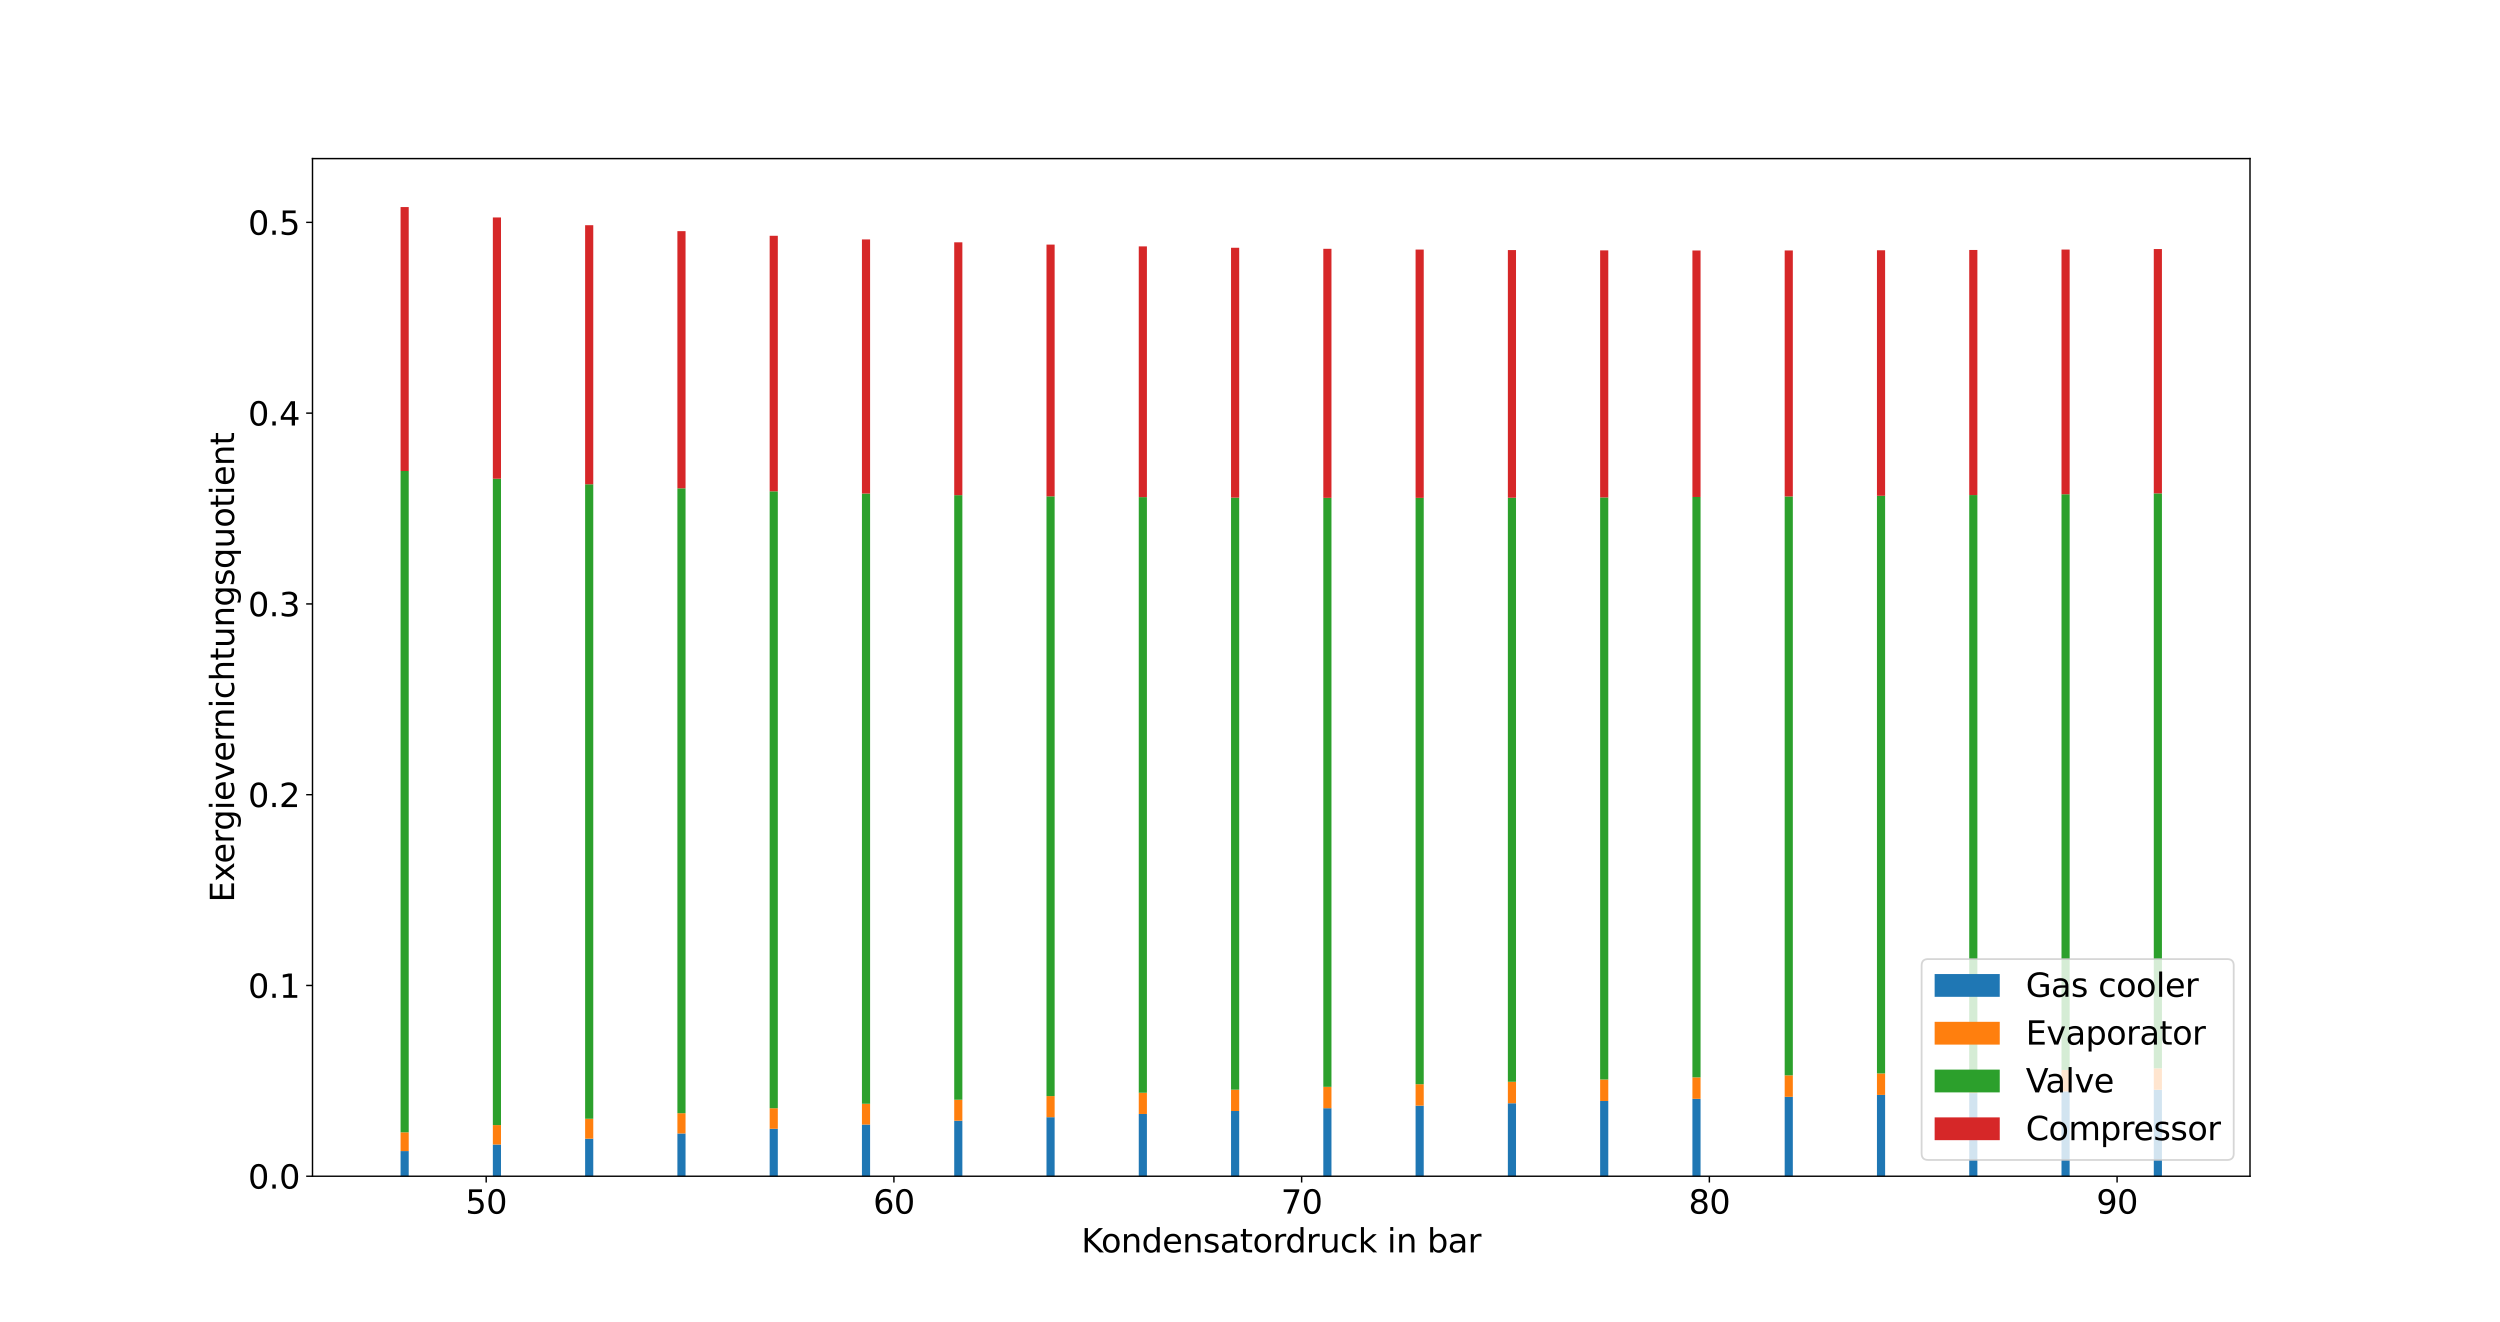 <?xml version="1.0" encoding="utf-8" standalone="no"?>
<!DOCTYPE svg PUBLIC "-//W3C//DTD SVG 1.1//EN"
  "http://www.w3.org/Graphics/SVG/1.1/DTD/svg11.dtd">
<svg xmlns:xlink="http://www.w3.org/1999/xlink" width="1382.4pt" height="730.8pt" viewBox="0 0 1382.4 730.8" xmlns="http://www.w3.org/2000/svg" version="1.1">
 <defs>
  <style type="text/css">*{stroke-linejoin: round; stroke-linecap: butt}</style>
 </defs>
 <g id="figure_1">
  <g id="patch_1">
   <path d="M 0 730.8 
L 1382.4 730.8 
L 1382.4 0 
L 0 0 
z
" style="fill: #ffffff"/>
  </g>
  <g id="axes_1">
   <g id="patch_2">
    <path d="M 172.8 650.412 
L 1244.16 650.412 
L 1244.16 87.696 
L 172.8 87.696 
z
" style="fill: #ffffff"/>
   </g>
   <g id="patch_3">
    <path d="M 221.498 650.412 
L 226.007 650.412 
L 226.007 636.504 
L 221.498 636.504 
z
" clip-path="url(#p49739e1637)" style="fill: #1f77b4"/>
   </g>
   <g id="patch_4">
    <path d="M 272.522 650.412 
L 277.031 650.412 
L 277.031 632.872 
L 272.522 632.872 
z
" clip-path="url(#p49739e1637)" style="fill: #1f77b4"/>
   </g>
   <g id="patch_5">
    <path d="M 323.546 650.412 
L 328.055 650.412 
L 328.055 629.646 
L 323.546 629.646 
z
" clip-path="url(#p49739e1637)" style="fill: #1f77b4"/>
   </g>
   <g id="patch_6">
    <path d="M 374.57 650.412 
L 379.079 650.412 
L 379.079 626.765 
L 374.57 626.765 
z
" clip-path="url(#p49739e1637)" style="fill: #1f77b4"/>
   </g>
   <g id="patch_7">
    <path d="M 425.594 650.412 
L 430.103 650.412 
L 430.103 624.178 
L 425.594 624.178 
z
" clip-path="url(#p49739e1637)" style="fill: #1f77b4"/>
   </g>
   <g id="patch_8">
    <path d="M 476.618 650.412 
L 481.127 650.412 
L 481.127 621.84 
L 476.618 621.84 
z
" clip-path="url(#p49739e1637)" style="fill: #1f77b4"/>
   </g>
   <g id="patch_9">
    <path d="M 527.642 650.412 
L 532.151 650.412 
L 532.151 619.715 
L 527.642 619.715 
z
" clip-path="url(#p49739e1637)" style="fill: #1f77b4"/>
   </g>
   <g id="patch_10">
    <path d="M 578.666 650.412 
L 583.175 650.412 
L 583.175 617.773 
L 578.666 617.773 
z
" clip-path="url(#p49739e1637)" style="fill: #1f77b4"/>
   </g>
   <g id="patch_11">
    <path d="M 629.69 650.412 
L 634.199 650.412 
L 634.199 615.987 
L 629.69 615.987 
z
" clip-path="url(#p49739e1637)" style="fill: #1f77b4"/>
   </g>
   <g id="patch_12">
    <path d="M 680.713 650.412 
L 685.223 650.412 
L 685.223 614.338 
L 680.713 614.338 
z
" clip-path="url(#p49739e1637)" style="fill: #1f77b4"/>
   </g>
   <g id="patch_13">
    <path d="M 731.737 650.412 
L 736.247 650.412 
L 736.247 612.808 
L 731.737 612.808 
z
" clip-path="url(#p49739e1637)" style="fill: #1f77b4"/>
   </g>
   <g id="patch_14">
    <path d="M 782.761 650.412 
L 787.27 650.412 
L 787.27 611.382 
L 782.761 611.382 
z
" clip-path="url(#p49739e1637)" style="fill: #1f77b4"/>
   </g>
   <g id="patch_15">
    <path d="M 833.785 650.412 
L 838.294 650.412 
L 838.294 610.048 
L 833.785 610.048 
z
" clip-path="url(#p49739e1637)" style="fill: #1f77b4"/>
   </g>
   <g id="patch_16">
    <path d="M 884.809 650.412 
L 889.318 650.412 
L 889.318 608.795 
L 884.809 608.795 
z
" clip-path="url(#p49739e1637)" style="fill: #1f77b4"/>
   </g>
   <g id="patch_17">
    <path d="M 935.833 650.412 
L 940.342 650.412 
L 940.342 607.615 
L 935.833 607.615 
z
" clip-path="url(#p49739e1637)" style="fill: #1f77b4"/>
   </g>
   <g id="patch_18">
    <path d="M 986.857 650.412 
L 991.366 650.412 
L 991.366 606.501 
L 986.857 606.501 
z
" clip-path="url(#p49739e1637)" style="fill: #1f77b4"/>
   </g>
   <g id="patch_19">
    <path d="M 1037.881 650.412 
L 1042.39 650.412 
L 1042.39 605.446 
L 1037.881 605.446 
z
" clip-path="url(#p49739e1637)" style="fill: #1f77b4"/>
   </g>
   <g id="patch_20">
    <path d="M 1088.905 650.412 
L 1093.414 650.412 
L 1093.414 604.444 
L 1088.905 604.444 
z
" clip-path="url(#p49739e1637)" style="fill: #1f77b4"/>
   </g>
   <g id="patch_21">
    <path d="M 1139.929 650.412 
L 1144.438 650.412 
L 1144.438 603.49 
L 1139.929 603.49 
z
" clip-path="url(#p49739e1637)" style="fill: #1f77b4"/>
   </g>
   <g id="patch_22">
    <path d="M 1190.953 650.412 
L 1195.462 650.412 
L 1195.462 602.581 
L 1190.953 602.581 
z
" clip-path="url(#p49739e1637)" style="fill: #1f77b4"/>
   </g>
   <g id="patch_23">
    <path d="M 221.498 636.504 
L 226.007 636.504 
L 226.007 626.117 
L 221.498 626.117 
z
" clip-path="url(#p49739e1637)" style="fill: #ff7f0e"/>
   </g>
   <g id="patch_24">
    <path d="M 272.522 632.872 
L 277.031 632.872 
L 277.031 622.126 
L 272.522 622.126 
z
" clip-path="url(#p49739e1637)" style="fill: #ff7f0e"/>
   </g>
   <g id="patch_25">
    <path d="M 323.546 629.646 
L 328.055 629.646 
L 328.055 618.632 
L 323.546 618.632 
z
" clip-path="url(#p49739e1637)" style="fill: #ff7f0e"/>
   </g>
   <g id="patch_26">
    <path d="M 374.57 626.765 
L 379.079 626.765 
L 379.079 615.546 
L 374.57 615.546 
z
" clip-path="url(#p49739e1637)" style="fill: #ff7f0e"/>
   </g>
   <g id="patch_27">
    <path d="M 425.594 624.178 
L 430.103 624.178 
L 430.103 612.798 
L 425.594 612.798 
z
" clip-path="url(#p49739e1637)" style="fill: #ff7f0e"/>
   </g>
   <g id="patch_28">
    <path d="M 476.618 621.84 
L 481.127 621.84 
L 481.127 610.334 
L 476.618 610.334 
z
" clip-path="url(#p49739e1637)" style="fill: #ff7f0e"/>
   </g>
   <g id="patch_29">
    <path d="M 527.642 619.715 
L 532.151 619.715 
L 532.151 608.109 
L 527.642 608.109 
z
" clip-path="url(#p49739e1637)" style="fill: #ff7f0e"/>
   </g>
   <g id="patch_30">
    <path d="M 578.666 617.773 
L 583.175 617.773 
L 583.175 606.088 
L 578.666 606.088 
z
" clip-path="url(#p49739e1637)" style="fill: #ff7f0e"/>
   </g>
   <g id="patch_31">
    <path d="M 629.69 615.987 
L 634.199 615.987 
L 634.199 604.241 
L 629.69 604.241 
z
" clip-path="url(#p49739e1637)" style="fill: #ff7f0e"/>
   </g>
   <g id="patch_32">
    <path d="M 680.713 614.338 
L 685.223 614.338 
L 685.223 602.544 
L 680.713 602.544 
z
" clip-path="url(#p49739e1637)" style="fill: #ff7f0e"/>
   </g>
   <g id="patch_33">
    <path d="M 731.737 612.808 
L 736.247 612.808 
L 736.247 600.977 
L 731.737 600.977 
z
" clip-path="url(#p49739e1637)" style="fill: #ff7f0e"/>
   </g>
   <g id="patch_34">
    <path d="M 782.761 611.382 
L 787.27 611.382 
L 787.27 599.525 
L 782.761 599.525 
z
" clip-path="url(#p49739e1637)" style="fill: #ff7f0e"/>
   </g>
   <g id="patch_35">
    <path d="M 833.785 610.048 
L 838.294 610.048 
L 838.294 598.173 
L 833.785 598.173 
z
" clip-path="url(#p49739e1637)" style="fill: #ff7f0e"/>
   </g>
   <g id="patch_36">
    <path d="M 884.809 608.795 
L 889.318 608.795 
L 889.318 596.91 
L 884.809 596.91 
z
" clip-path="url(#p49739e1637)" style="fill: #ff7f0e"/>
   </g>
   <g id="patch_37">
    <path d="M 935.833 607.615 
L 940.342 607.615 
L 940.342 595.727 
L 935.833 595.727 
z
" clip-path="url(#p49739e1637)" style="fill: #ff7f0e"/>
   </g>
   <g id="patch_38">
    <path d="M 986.857 606.501 
L 991.366 606.501 
L 991.366 594.614 
L 986.857 594.614 
z
" clip-path="url(#p49739e1637)" style="fill: #ff7f0e"/>
   </g>
   <g id="patch_39">
    <path d="M 1037.881 605.446 
L 1042.39 605.446 
L 1042.39 593.565 
L 1037.881 593.565 
z
" clip-path="url(#p49739e1637)" style="fill: #ff7f0e"/>
   </g>
   <g id="patch_40">
    <path d="M 1088.905 604.444 
L 1093.414 604.444 
L 1093.414 592.573 
L 1088.905 592.573 
z
" clip-path="url(#p49739e1637)" style="fill: #ff7f0e"/>
   </g>
   <g id="patch_41">
    <path d="M 1139.929 603.49 
L 1144.438 603.49 
L 1144.438 591.633 
L 1139.929 591.633 
z
" clip-path="url(#p49739e1637)" style="fill: #ff7f0e"/>
   </g>
   <g id="patch_42">
    <path d="M 1190.953 602.581 
L 1195.462 602.581 
L 1195.462 590.742 
L 1190.953 590.742 
z
" clip-path="url(#p49739e1637)" style="fill: #ff7f0e"/>
   </g>
   <g id="patch_43">
    <path d="M 221.498 626.117 
L 226.007 626.117 
L 226.007 260.437 
L 221.498 260.437 
z
" clip-path="url(#p49739e1637)" style="fill: #2ca02c"/>
   </g>
   <g id="patch_44">
    <path d="M 272.522 622.126 
L 277.031 622.126 
L 277.031 264.721 
L 272.522 264.721 
z
" clip-path="url(#p49739e1637)" style="fill: #2ca02c"/>
   </g>
   <g id="patch_45">
    <path d="M 323.546 618.632 
L 328.055 618.632 
L 328.055 267.78 
L 323.546 267.78 
z
" clip-path="url(#p49739e1637)" style="fill: #2ca02c"/>
   </g>
   <g id="patch_46">
    <path d="M 374.57 615.546 
L 379.079 615.546 
L 379.079 270.018 
L 374.57 270.018 
z
" clip-path="url(#p49739e1637)" style="fill: #2ca02c"/>
   </g>
   <g id="patch_47">
    <path d="M 425.594 612.798 
L 430.103 612.798 
L 430.103 271.676 
L 425.594 271.676 
z
" clip-path="url(#p49739e1637)" style="fill: #2ca02c"/>
   </g>
   <g id="patch_48">
    <path d="M 476.618 610.334 
L 481.127 610.334 
L 481.127 272.905 
L 476.618 272.905 
z
" clip-path="url(#p49739e1637)" style="fill: #2ca02c"/>
   </g>
   <g id="patch_49">
    <path d="M 527.642 608.109 
L 532.151 608.109 
L 532.151 273.807 
L 527.642 273.807 
z
" clip-path="url(#p49739e1637)" style="fill: #2ca02c"/>
   </g>
   <g id="patch_50">
    <path d="M 578.666 606.088 
L 583.175 606.088 
L 583.175 274.452 
L 578.666 274.452 
z
" clip-path="url(#p49739e1637)" style="fill: #2ca02c"/>
   </g>
   <g id="patch_51">
    <path d="M 629.69 604.241 
L 634.199 604.241 
L 634.199 274.891 
L 629.69 274.891 
z
" clip-path="url(#p49739e1637)" style="fill: #2ca02c"/>
   </g>
   <g id="patch_52">
    <path d="M 680.713 602.544 
L 685.223 602.544 
L 685.223 275.162 
L 680.713 275.162 
z
" clip-path="url(#p49739e1637)" style="fill: #2ca02c"/>
   </g>
   <g id="patch_53">
    <path d="M 731.737 600.977 
L 736.247 600.977 
L 736.247 275.294 
L 731.737 275.294 
z
" clip-path="url(#p49739e1637)" style="fill: #2ca02c"/>
   </g>
   <g id="patch_54">
    <path d="M 782.761 599.525 
L 787.27 599.525 
L 787.27 275.309 
L 782.761 275.309 
z
" clip-path="url(#p49739e1637)" style="fill: #2ca02c"/>
   </g>
   <g id="patch_55">
    <path d="M 833.785 598.173 
L 838.294 598.173 
L 838.294 275.226 
L 833.785 275.226 
z
" clip-path="url(#p49739e1637)" style="fill: #2ca02c"/>
   </g>
   <g id="patch_56">
    <path d="M 884.809 596.91 
L 889.318 596.91 
L 889.318 275.058 
L 884.809 275.058 
z
" clip-path="url(#p49739e1637)" style="fill: #2ca02c"/>
   </g>
   <g id="patch_57">
    <path d="M 935.833 595.727 
L 940.342 595.727 
L 940.342 274.817 
L 935.833 274.817 
z
" clip-path="url(#p49739e1637)" style="fill: #2ca02c"/>
   </g>
   <g id="patch_58">
    <path d="M 986.857 594.614 
L 991.366 594.614 
L 991.366 274.513 
L 986.857 274.513 
z
" clip-path="url(#p49739e1637)" style="fill: #2ca02c"/>
   </g>
   <g id="patch_59">
    <path d="M 1037.881 593.565 
L 1042.39 593.565 
L 1042.39 274.154 
L 1037.881 274.154 
z
" clip-path="url(#p49739e1637)" style="fill: #2ca02c"/>
   </g>
   <g id="patch_60">
    <path d="M 1088.905 592.573 
L 1093.414 592.573 
L 1093.414 273.747 
L 1088.905 273.747 
z
" clip-path="url(#p49739e1637)" style="fill: #2ca02c"/>
   </g>
   <g id="patch_61">
    <path d="M 1139.929 591.633 
L 1144.438 591.633 
L 1144.438 273.297 
L 1139.929 273.297 
z
" clip-path="url(#p49739e1637)" style="fill: #2ca02c"/>
   </g>
   <g id="patch_62">
    <path d="M 1190.953 590.742 
L 1195.462 590.742 
L 1195.462 272.811 
L 1190.953 272.811 
z
" clip-path="url(#p49739e1637)" style="fill: #2ca02c"/>
   </g>
   <g id="patch_63">
    <path d="M 221.498 260.437 
L 226.007 260.437 
L 226.007 114.492 
L 221.498 114.492 
z
" clip-path="url(#p49739e1637)" style="fill: #d62728"/>
   </g>
   <g id="patch_64">
    <path d="M 272.522 264.721 
L 277.031 264.721 
L 277.031 120.245 
L 272.522 120.245 
z
" clip-path="url(#p49739e1637)" style="fill: #d62728"/>
   </g>
   <g id="patch_65">
    <path d="M 323.546 267.78 
L 328.055 267.78 
L 328.055 124.531 
L 323.546 124.531 
z
" clip-path="url(#p49739e1637)" style="fill: #d62728"/>
   </g>
   <g id="patch_66">
    <path d="M 374.57 270.018 
L 379.079 270.018 
L 379.079 127.816 
L 374.57 127.816 
z
" clip-path="url(#p49739e1637)" style="fill: #d62728"/>
   </g>
   <g id="patch_67">
    <path d="M 425.594 271.676 
L 430.103 271.676 
L 430.103 130.378 
L 425.594 130.378 
z
" clip-path="url(#p49739e1637)" style="fill: #d62728"/>
   </g>
   <g id="patch_68">
    <path d="M 476.618 272.905 
L 481.127 272.905 
L 481.127 132.396 
L 476.618 132.396 
z
" clip-path="url(#p49739e1637)" style="fill: #d62728"/>
   </g>
   <g id="patch_69">
    <path d="M 527.642 273.807 
L 532.151 273.807 
L 532.151 133.992 
L 527.642 133.992 
z
" clip-path="url(#p49739e1637)" style="fill: #d62728"/>
   </g>
   <g id="patch_70">
    <path d="M 578.666 274.452 
L 583.175 274.452 
L 583.175 135.253 
L 578.666 135.253 
z
" clip-path="url(#p49739e1637)" style="fill: #d62728"/>
   </g>
   <g id="patch_71">
    <path d="M 629.69 274.891 
L 634.199 274.891 
L 634.199 136.241 
L 629.69 136.241 
z
" clip-path="url(#p49739e1637)" style="fill: #d62728"/>
   </g>
   <g id="patch_72">
    <path d="M 680.713 275.162 
L 685.223 275.162 
L 685.223 137.005 
L 680.713 137.005 
z
" clip-path="url(#p49739e1637)" style="fill: #d62728"/>
   </g>
   <g id="patch_73">
    <path d="M 731.737 275.294 
L 736.247 275.294 
L 736.247 137.581 
L 731.737 137.581 
z
" clip-path="url(#p49739e1637)" style="fill: #d62728"/>
   </g>
   <g id="patch_74">
    <path d="M 782.761 275.309 
L 787.27 275.309 
L 787.27 137.998 
L 782.761 137.998 
z
" clip-path="url(#p49739e1637)" style="fill: #d62728"/>
   </g>
   <g id="patch_75">
    <path d="M 833.785 275.226 
L 838.294 275.226 
L 838.294 138.28 
L 833.785 138.28 
z
" clip-path="url(#p49739e1637)" style="fill: #d62728"/>
   </g>
   <g id="patch_76">
    <path d="M 884.809 275.058 
L 889.318 275.058 
L 889.318 138.446 
L 884.809 138.446 
z
" clip-path="url(#p49739e1637)" style="fill: #d62728"/>
   </g>
   <g id="patch_77">
    <path d="M 935.833 274.817 
L 940.342 274.817 
L 940.342 138.511 
L 935.833 138.511 
z
" clip-path="url(#p49739e1637)" style="fill: #d62728"/>
   </g>
   <g id="patch_78">
    <path d="M 986.857 274.513 
L 991.366 274.513 
L 991.366 138.488 
L 986.857 138.488 
z
" clip-path="url(#p49739e1637)" style="fill: #d62728"/>
   </g>
   <g id="patch_79">
    <path d="M 1037.881 274.154 
L 1042.39 274.154 
L 1042.39 138.388 
L 1037.881 138.388 
z
" clip-path="url(#p49739e1637)" style="fill: #d62728"/>
   </g>
   <g id="patch_80">
    <path d="M 1088.905 273.747 
L 1093.414 273.747 
L 1093.414 138.22 
L 1088.905 138.22 
z
" clip-path="url(#p49739e1637)" style="fill: #d62728"/>
   </g>
   <g id="patch_81">
    <path d="M 1139.929 273.297 
L 1144.438 273.297 
L 1144.438 137.993 
L 1139.929 137.993 
z
" clip-path="url(#p49739e1637)" style="fill: #d62728"/>
   </g>
   <g id="patch_82">
    <path d="M 1190.953 272.811 
L 1195.462 272.811 
L 1195.462 137.713 
L 1190.953 137.713 
z
" clip-path="url(#p49739e1637)" style="fill: #d62728"/>
   </g>
   <g id="matplotlib.axis_1">
    <g id="xtick_1">
     <g id="line2d_1">
      <defs>
       <path id="ma23c1a0d2b" d="M 0 0 
L 0 3.5 
" style="stroke: #000000; stroke-width: 0.8"/>
      </defs>
      <g>
       <use xlink:href="#ma23c1a0d2b" x="268.844" y="650.412" style="stroke: #000000; stroke-width: 0.8"/>
      </g>
     </g>
     <g id="text_1">
      <!-- 50 -->
      <g transform="translate(257.391 671.089) scale(0.18 -0.18)">
       <defs>
        <path id="DejaVuSans-35" d="M 691 4666 
L 3169 4666 
L 3169 4134 
L 1269 4134 
L 1269 2991 
Q 1406 3038 1543 3061 
Q 1681 3084 1819 3084 
Q 2600 3084 3056 2656 
Q 3513 2228 3513 1497 
Q 3513 744 3044 326 
Q 2575 -91 1722 -91 
Q 1428 -91 1123 -41 
Q 819 9 494 109 
L 494 744 
Q 775 591 1075 516 
Q 1375 441 1709 441 
Q 2250 441 2565 725 
Q 2881 1009 2881 1497 
Q 2881 1984 2565 2268 
Q 2250 2553 1709 2553 
Q 1456 2553 1204 2497 
Q 953 2441 691 2322 
L 691 4666 
z
" transform="scale(0.016)"/>
        <path id="DejaVuSans-30" d="M 2034 4250 
Q 1547 4250 1301 3770 
Q 1056 3291 1056 2328 
Q 1056 1369 1301 889 
Q 1547 409 2034 409 
Q 2525 409 2770 889 
Q 3016 1369 3016 2328 
Q 3016 3291 2770 3770 
Q 2525 4250 2034 4250 
z
M 2034 4750 
Q 2819 4750 3233 4129 
Q 3647 3509 3647 2328 
Q 3647 1150 3233 529 
Q 2819 -91 2034 -91 
Q 1250 -91 836 529 
Q 422 1150 422 2328 
Q 422 3509 836 4129 
Q 1250 4750 2034 4750 
z
" transform="scale(0.016)"/>
       </defs>
       <use xlink:href="#DejaVuSans-35"/>
       <use xlink:href="#DejaVuSans-30" x="63.623"/>
      </g>
     </g>
    </g>
    <g id="xtick_2">
     <g id="line2d_2">
      <g>
       <use xlink:href="#ma23c1a0d2b" x="494.298" y="650.412" style="stroke: #000000; stroke-width: 0.8"/>
      </g>
     </g>
     <g id="text_2">
      <!-- 60 -->
      <g transform="translate(482.846 671.089) scale(0.18 -0.18)">
       <defs>
        <path id="DejaVuSans-36" d="M 2113 2584 
Q 1688 2584 1439 2293 
Q 1191 2003 1191 1497 
Q 1191 994 1439 701 
Q 1688 409 2113 409 
Q 2538 409 2786 701 
Q 3034 994 3034 1497 
Q 3034 2003 2786 2293 
Q 2538 2584 2113 2584 
z
M 3366 4563 
L 3366 3988 
Q 3128 4100 2886 4159 
Q 2644 4219 2406 4219 
Q 1781 4219 1451 3797 
Q 1122 3375 1075 2522 
Q 1259 2794 1537 2939 
Q 1816 3084 2150 3084 
Q 2853 3084 3261 2657 
Q 3669 2231 3669 1497 
Q 3669 778 3244 343 
Q 2819 -91 2113 -91 
Q 1303 -91 875 529 
Q 447 1150 447 2328 
Q 447 3434 972 4092 
Q 1497 4750 2381 4750 
Q 2619 4750 2861 4703 
Q 3103 4656 3366 4563 
z
" transform="scale(0.016)"/>
       </defs>
       <use xlink:href="#DejaVuSans-36"/>
       <use xlink:href="#DejaVuSans-30" x="63.623"/>
      </g>
     </g>
    </g>
    <g id="xtick_3">
     <g id="line2d_3">
      <g>
       <use xlink:href="#ma23c1a0d2b" x="719.753" y="650.412" style="stroke: #000000; stroke-width: 0.8"/>
      </g>
     </g>
     <g id="text_3">
      <!-- 70 -->
      <g transform="translate(708.3 671.089) scale(0.18 -0.18)">
       <defs>
        <path id="DejaVuSans-37" d="M 525 4666 
L 3525 4666 
L 3525 4397 
L 1831 0 
L 1172 0 
L 2766 4134 
L 525 4134 
L 525 4666 
z
" transform="scale(0.016)"/>
       </defs>
       <use xlink:href="#DejaVuSans-37"/>
       <use xlink:href="#DejaVuSans-30" x="63.623"/>
      </g>
     </g>
    </g>
    <g id="xtick_4">
     <g id="line2d_4">
      <g>
       <use xlink:href="#ma23c1a0d2b" x="945.207" y="650.412" style="stroke: #000000; stroke-width: 0.8"/>
      </g>
     </g>
     <g id="text_4">
      <!-- 80 -->
      <g transform="translate(933.755 671.089) scale(0.18 -0.18)">
       <defs>
        <path id="DejaVuSans-38" d="M 2034 2216 
Q 1584 2216 1326 1975 
Q 1069 1734 1069 1313 
Q 1069 891 1326 650 
Q 1584 409 2034 409 
Q 2484 409 2743 651 
Q 3003 894 3003 1313 
Q 3003 1734 2745 1975 
Q 2488 2216 2034 2216 
z
M 1403 2484 
Q 997 2584 770 2862 
Q 544 3141 544 3541 
Q 544 4100 942 4425 
Q 1341 4750 2034 4750 
Q 2731 4750 3128 4425 
Q 3525 4100 3525 3541 
Q 3525 3141 3298 2862 
Q 3072 2584 2669 2484 
Q 3125 2378 3379 2068 
Q 3634 1759 3634 1313 
Q 3634 634 3220 271 
Q 2806 -91 2034 -91 
Q 1263 -91 848 271 
Q 434 634 434 1313 
Q 434 1759 690 2068 
Q 947 2378 1403 2484 
z
M 1172 3481 
Q 1172 3119 1398 2916 
Q 1625 2713 2034 2713 
Q 2441 2713 2670 2916 
Q 2900 3119 2900 3481 
Q 2900 3844 2670 4047 
Q 2441 4250 2034 4250 
Q 1625 4250 1398 4047 
Q 1172 3844 1172 3481 
z
" transform="scale(0.016)"/>
       </defs>
       <use xlink:href="#DejaVuSans-38"/>
       <use xlink:href="#DejaVuSans-30" x="63.623"/>
      </g>
     </g>
    </g>
    <g id="xtick_5">
     <g id="line2d_5">
      <g>
       <use xlink:href="#ma23c1a0d2b" x="1170.662" y="650.412" style="stroke: #000000; stroke-width: 0.8"/>
      </g>
     </g>
     <g id="text_5">
      <!-- 90 -->
      <g transform="translate(1159.209 671.089) scale(0.18 -0.18)">
       <defs>
        <path id="DejaVuSans-39" d="M 703 97 
L 703 672 
Q 941 559 1184 500 
Q 1428 441 1663 441 
Q 2288 441 2617 861 
Q 2947 1281 2994 2138 
Q 2813 1869 2534 1725 
Q 2256 1581 1919 1581 
Q 1219 1581 811 2004 
Q 403 2428 403 3163 
Q 403 3881 828 4315 
Q 1253 4750 1959 4750 
Q 2769 4750 3195 4129 
Q 3622 3509 3622 2328 
Q 3622 1225 3098 567 
Q 2575 -91 1691 -91 
Q 1453 -91 1209 -44 
Q 966 3 703 97 
z
M 1959 2075 
Q 2384 2075 2632 2365 
Q 2881 2656 2881 3163 
Q 2881 3666 2632 3958 
Q 2384 4250 1959 4250 
Q 1534 4250 1286 3958 
Q 1038 3666 1038 3163 
Q 1038 2656 1286 2365 
Q 1534 2075 1959 2075 
z
" transform="scale(0.016)"/>
       </defs>
       <use xlink:href="#DejaVuSans-39"/>
       <use xlink:href="#DejaVuSans-30" x="63.623"/>
      </g>
     </g>
    </g>
    <g id="text_6">
     <!-- Kondensatordruck in bar -->
     <g transform="translate(597.95 692.51) scale(0.18 -0.18)">
      <defs>
       <path id="DejaVuSans-4b" d="M 628 4666 
L 1259 4666 
L 1259 2694 
L 3353 4666 
L 4166 4666 
L 1850 2491 
L 4331 0 
L 3500 0 
L 1259 2247 
L 1259 0 
L 628 0 
L 628 4666 
z
" transform="scale(0.016)"/>
       <path id="DejaVuSans-6f" d="M 1959 3097 
Q 1497 3097 1228 2736 
Q 959 2375 959 1747 
Q 959 1119 1226 758 
Q 1494 397 1959 397 
Q 2419 397 2687 759 
Q 2956 1122 2956 1747 
Q 2956 2369 2687 2733 
Q 2419 3097 1959 3097 
z
M 1959 3584 
Q 2709 3584 3137 3096 
Q 3566 2609 3566 1747 
Q 3566 888 3137 398 
Q 2709 -91 1959 -91 
Q 1206 -91 779 398 
Q 353 888 353 1747 
Q 353 2609 779 3096 
Q 1206 3584 1959 3584 
z
" transform="scale(0.016)"/>
       <path id="DejaVuSans-6e" d="M 3513 2113 
L 3513 0 
L 2938 0 
L 2938 2094 
Q 2938 2591 2744 2837 
Q 2550 3084 2163 3084 
Q 1697 3084 1428 2787 
Q 1159 2491 1159 1978 
L 1159 0 
L 581 0 
L 581 3500 
L 1159 3500 
L 1159 2956 
Q 1366 3272 1645 3428 
Q 1925 3584 2291 3584 
Q 2894 3584 3203 3211 
Q 3513 2838 3513 2113 
z
" transform="scale(0.016)"/>
       <path id="DejaVuSans-64" d="M 2906 2969 
L 2906 4863 
L 3481 4863 
L 3481 0 
L 2906 0 
L 2906 525 
Q 2725 213 2448 61 
Q 2172 -91 1784 -91 
Q 1150 -91 751 415 
Q 353 922 353 1747 
Q 353 2572 751 3078 
Q 1150 3584 1784 3584 
Q 2172 3584 2448 3432 
Q 2725 3281 2906 2969 
z
M 947 1747 
Q 947 1113 1208 752 
Q 1469 391 1925 391 
Q 2381 391 2643 752 
Q 2906 1113 2906 1747 
Q 2906 2381 2643 2742 
Q 2381 3103 1925 3103 
Q 1469 3103 1208 2742 
Q 947 2381 947 1747 
z
" transform="scale(0.016)"/>
       <path id="DejaVuSans-65" d="M 3597 1894 
L 3597 1613 
L 953 1613 
Q 991 1019 1311 708 
Q 1631 397 2203 397 
Q 2534 397 2845 478 
Q 3156 559 3463 722 
L 3463 178 
Q 3153 47 2828 -22 
Q 2503 -91 2169 -91 
Q 1331 -91 842 396 
Q 353 884 353 1716 
Q 353 2575 817 3079 
Q 1281 3584 2069 3584 
Q 2775 3584 3186 3129 
Q 3597 2675 3597 1894 
z
M 3022 2063 
Q 3016 2534 2758 2815 
Q 2500 3097 2075 3097 
Q 1594 3097 1305 2825 
Q 1016 2553 972 2059 
L 3022 2063 
z
" transform="scale(0.016)"/>
       <path id="DejaVuSans-73" d="M 2834 3397 
L 2834 2853 
Q 2591 2978 2328 3040 
Q 2066 3103 1784 3103 
Q 1356 3103 1142 2972 
Q 928 2841 928 2578 
Q 928 2378 1081 2264 
Q 1234 2150 1697 2047 
L 1894 2003 
Q 2506 1872 2764 1633 
Q 3022 1394 3022 966 
Q 3022 478 2636 193 
Q 2250 -91 1575 -91 
Q 1294 -91 989 -36 
Q 684 19 347 128 
L 347 722 
Q 666 556 975 473 
Q 1284 391 1588 391 
Q 1994 391 2212 530 
Q 2431 669 2431 922 
Q 2431 1156 2273 1281 
Q 2116 1406 1581 1522 
L 1381 1569 
Q 847 1681 609 1914 
Q 372 2147 372 2553 
Q 372 3047 722 3315 
Q 1072 3584 1716 3584 
Q 2034 3584 2315 3537 
Q 2597 3491 2834 3397 
z
" transform="scale(0.016)"/>
       <path id="DejaVuSans-61" d="M 2194 1759 
Q 1497 1759 1228 1600 
Q 959 1441 959 1056 
Q 959 750 1161 570 
Q 1363 391 1709 391 
Q 2188 391 2477 730 
Q 2766 1069 2766 1631 
L 2766 1759 
L 2194 1759 
z
M 3341 1997 
L 3341 0 
L 2766 0 
L 2766 531 
Q 2569 213 2275 61 
Q 1981 -91 1556 -91 
Q 1019 -91 701 211 
Q 384 513 384 1019 
Q 384 1609 779 1909 
Q 1175 2209 1959 2209 
L 2766 2209 
L 2766 2266 
Q 2766 2663 2505 2880 
Q 2244 3097 1772 3097 
Q 1472 3097 1187 3025 
Q 903 2953 641 2809 
L 641 3341 
Q 956 3463 1253 3523 
Q 1550 3584 1831 3584 
Q 2591 3584 2966 3190 
Q 3341 2797 3341 1997 
z
" transform="scale(0.016)"/>
       <path id="DejaVuSans-74" d="M 1172 4494 
L 1172 3500 
L 2356 3500 
L 2356 3053 
L 1172 3053 
L 1172 1153 
Q 1172 725 1289 603 
Q 1406 481 1766 481 
L 2356 481 
L 2356 0 
L 1766 0 
Q 1100 0 847 248 
Q 594 497 594 1153 
L 594 3053 
L 172 3053 
L 172 3500 
L 594 3500 
L 594 4494 
L 1172 4494 
z
" transform="scale(0.016)"/>
       <path id="DejaVuSans-72" d="M 2631 2963 
Q 2534 3019 2420 3045 
Q 2306 3072 2169 3072 
Q 1681 3072 1420 2755 
Q 1159 2438 1159 1844 
L 1159 0 
L 581 0 
L 581 3500 
L 1159 3500 
L 1159 2956 
Q 1341 3275 1631 3429 
Q 1922 3584 2338 3584 
Q 2397 3584 2469 3576 
Q 2541 3569 2628 3553 
L 2631 2963 
z
" transform="scale(0.016)"/>
       <path id="DejaVuSans-75" d="M 544 1381 
L 544 3500 
L 1119 3500 
L 1119 1403 
Q 1119 906 1312 657 
Q 1506 409 1894 409 
Q 2359 409 2629 706 
Q 2900 1003 2900 1516 
L 2900 3500 
L 3475 3500 
L 3475 0 
L 2900 0 
L 2900 538 
Q 2691 219 2414 64 
Q 2138 -91 1772 -91 
Q 1169 -91 856 284 
Q 544 659 544 1381 
z
M 1991 3584 
L 1991 3584 
z
" transform="scale(0.016)"/>
       <path id="DejaVuSans-63" d="M 3122 3366 
L 3122 2828 
Q 2878 2963 2633 3030 
Q 2388 3097 2138 3097 
Q 1578 3097 1268 2742 
Q 959 2388 959 1747 
Q 959 1106 1268 751 
Q 1578 397 2138 397 
Q 2388 397 2633 464 
Q 2878 531 3122 666 
L 3122 134 
Q 2881 22 2623 -34 
Q 2366 -91 2075 -91 
Q 1284 -91 818 406 
Q 353 903 353 1747 
Q 353 2603 823 3093 
Q 1294 3584 2113 3584 
Q 2378 3584 2631 3529 
Q 2884 3475 3122 3366 
z
" transform="scale(0.016)"/>
       <path id="DejaVuSans-6b" d="M 581 4863 
L 1159 4863 
L 1159 1991 
L 2875 3500 
L 3609 3500 
L 1753 1863 
L 3688 0 
L 2938 0 
L 1159 1709 
L 1159 0 
L 581 0 
L 581 4863 
z
" transform="scale(0.016)"/>
       <path id="DejaVuSans-20" transform="scale(0.016)"/>
       <path id="DejaVuSans-69" d="M 603 3500 
L 1178 3500 
L 1178 0 
L 603 0 
L 603 3500 
z
M 603 4863 
L 1178 4863 
L 1178 4134 
L 603 4134 
L 603 4863 
z
" transform="scale(0.016)"/>
       <path id="DejaVuSans-62" d="M 3116 1747 
Q 3116 2381 2855 2742 
Q 2594 3103 2138 3103 
Q 1681 3103 1420 2742 
Q 1159 2381 1159 1747 
Q 1159 1113 1420 752 
Q 1681 391 2138 391 
Q 2594 391 2855 752 
Q 3116 1113 3116 1747 
z
M 1159 2969 
Q 1341 3281 1617 3432 
Q 1894 3584 2278 3584 
Q 2916 3584 3314 3078 
Q 3713 2572 3713 1747 
Q 3713 922 3314 415 
Q 2916 -91 2278 -91 
Q 1894 -91 1617 61 
Q 1341 213 1159 525 
L 1159 0 
L 581 0 
L 581 4863 
L 1159 4863 
L 1159 2969 
z
" transform="scale(0.016)"/>
      </defs>
      <use xlink:href="#DejaVuSans-4b"/>
      <use xlink:href="#DejaVuSans-6f" x="60.576"/>
      <use xlink:href="#DejaVuSans-6e" x="121.758"/>
      <use xlink:href="#DejaVuSans-64" x="185.137"/>
      <use xlink:href="#DejaVuSans-65" x="248.613"/>
      <use xlink:href="#DejaVuSans-6e" x="310.137"/>
      <use xlink:href="#DejaVuSans-73" x="373.516"/>
      <use xlink:href="#DejaVuSans-61" x="425.615"/>
      <use xlink:href="#DejaVuSans-74" x="486.895"/>
      <use xlink:href="#DejaVuSans-6f" x="526.104"/>
      <use xlink:href="#DejaVuSans-72" x="587.285"/>
      <use xlink:href="#DejaVuSans-64" x="626.648"/>
      <use xlink:href="#DejaVuSans-72" x="690.125"/>
      <use xlink:href="#DejaVuSans-75" x="731.238"/>
      <use xlink:href="#DejaVuSans-63" x="794.617"/>
      <use xlink:href="#DejaVuSans-6b" x="849.598"/>
      <use xlink:href="#DejaVuSans-20" x="907.508"/>
      <use xlink:href="#DejaVuSans-69" x="939.295"/>
      <use xlink:href="#DejaVuSans-6e" x="967.078"/>
      <use xlink:href="#DejaVuSans-20" x="1030.457"/>
      <use xlink:href="#DejaVuSans-62" x="1062.244"/>
      <use xlink:href="#DejaVuSans-61" x="1125.721"/>
      <use xlink:href="#DejaVuSans-72" x="1187"/>
     </g>
    </g>
   </g>
   <g id="matplotlib.axis_2">
    <g id="ytick_1">
     <g id="line2d_6">
      <defs>
       <path id="m2a787569ce" d="M 0 0 
L -3.5 0 
" style="stroke: #000000; stroke-width: 0.8"/>
      </defs>
      <g>
       <use xlink:href="#m2a787569ce" x="172.8" y="650.412" style="stroke: #000000; stroke-width: 0.8"/>
      </g>
     </g>
     <g id="text_7">
      <!-- 0.0 -->
      <g transform="translate(137.174 657.251) scale(0.18 -0.18)">
       <defs>
        <path id="DejaVuSans-2e" d="M 684 794 
L 1344 794 
L 1344 0 
L 684 0 
L 684 794 
z
" transform="scale(0.016)"/>
       </defs>
       <use xlink:href="#DejaVuSans-30"/>
       <use xlink:href="#DejaVuSans-2e" x="63.623"/>
       <use xlink:href="#DejaVuSans-30" x="95.41"/>
      </g>
     </g>
    </g>
    <g id="ytick_2">
     <g id="line2d_7">
      <g>
       <use xlink:href="#m2a787569ce" x="172.8" y="544.922" style="stroke: #000000; stroke-width: 0.8"/>
      </g>
     </g>
     <g id="text_8">
      <!-- 0.1 -->
      <g transform="translate(137.174 551.761) scale(0.18 -0.18)">
       <defs>
        <path id="DejaVuSans-31" d="M 794 531 
L 1825 531 
L 1825 4091 
L 703 3866 
L 703 4441 
L 1819 4666 
L 2450 4666 
L 2450 531 
L 3481 531 
L 3481 0 
L 794 0 
L 794 531 
z
" transform="scale(0.016)"/>
       </defs>
       <use xlink:href="#DejaVuSans-30"/>
       <use xlink:href="#DejaVuSans-2e" x="63.623"/>
       <use xlink:href="#DejaVuSans-31" x="95.41"/>
      </g>
     </g>
    </g>
    <g id="ytick_3">
     <g id="line2d_8">
      <g>
       <use xlink:href="#m2a787569ce" x="172.8" y="439.432" style="stroke: #000000; stroke-width: 0.8"/>
      </g>
     </g>
     <g id="text_9">
      <!-- 0.2 -->
      <g transform="translate(137.174 446.271) scale(0.18 -0.18)">
       <defs>
        <path id="DejaVuSans-32" d="M 1228 531 
L 3431 531 
L 3431 0 
L 469 0 
L 469 531 
Q 828 903 1448 1529 
Q 2069 2156 2228 2338 
Q 2531 2678 2651 2914 
Q 2772 3150 2772 3378 
Q 2772 3750 2511 3984 
Q 2250 4219 1831 4219 
Q 1534 4219 1204 4116 
Q 875 4013 500 3803 
L 500 4441 
Q 881 4594 1212 4672 
Q 1544 4750 1819 4750 
Q 2544 4750 2975 4387 
Q 3406 4025 3406 3419 
Q 3406 3131 3298 2873 
Q 3191 2616 2906 2266 
Q 2828 2175 2409 1742 
Q 1991 1309 1228 531 
z
" transform="scale(0.016)"/>
       </defs>
       <use xlink:href="#DejaVuSans-30"/>
       <use xlink:href="#DejaVuSans-2e" x="63.623"/>
       <use xlink:href="#DejaVuSans-32" x="95.41"/>
      </g>
     </g>
    </g>
    <g id="ytick_4">
     <g id="line2d_9">
      <g>
       <use xlink:href="#m2a787569ce" x="172.8" y="333.943" style="stroke: #000000; stroke-width: 0.8"/>
      </g>
     </g>
     <g id="text_10">
      <!-- 0.3 -->
      <g transform="translate(137.174 340.781) scale(0.18 -0.18)">
       <defs>
        <path id="DejaVuSans-33" d="M 2597 2516 
Q 3050 2419 3304 2112 
Q 3559 1806 3559 1356 
Q 3559 666 3084 287 
Q 2609 -91 1734 -91 
Q 1441 -91 1130 -33 
Q 819 25 488 141 
L 488 750 
Q 750 597 1062 519 
Q 1375 441 1716 441 
Q 2309 441 2620 675 
Q 2931 909 2931 1356 
Q 2931 1769 2642 2001 
Q 2353 2234 1838 2234 
L 1294 2234 
L 1294 2753 
L 1863 2753 
Q 2328 2753 2575 2939 
Q 2822 3125 2822 3475 
Q 2822 3834 2567 4026 
Q 2313 4219 1838 4219 
Q 1578 4219 1281 4162 
Q 984 4106 628 3988 
L 628 4550 
Q 988 4650 1302 4700 
Q 1616 4750 1894 4750 
Q 2613 4750 3031 4423 
Q 3450 4097 3450 3541 
Q 3450 3153 3228 2886 
Q 3006 2619 2597 2516 
z
" transform="scale(0.016)"/>
       </defs>
       <use xlink:href="#DejaVuSans-30"/>
       <use xlink:href="#DejaVuSans-2e" x="63.623"/>
       <use xlink:href="#DejaVuSans-33" x="95.41"/>
      </g>
     </g>
    </g>
    <g id="ytick_5">
     <g id="line2d_10">
      <g>
       <use xlink:href="#m2a787569ce" x="172.8" y="228.453" style="stroke: #000000; stroke-width: 0.8"/>
      </g>
     </g>
     <g id="text_11">
      <!-- 0.4 -->
      <g transform="translate(137.174 235.291) scale(0.18 -0.18)">
       <defs>
        <path id="DejaVuSans-34" d="M 2419 4116 
L 825 1625 
L 2419 1625 
L 2419 4116 
z
M 2253 4666 
L 3047 4666 
L 3047 1625 
L 3713 1625 
L 3713 1100 
L 3047 1100 
L 3047 0 
L 2419 0 
L 2419 1100 
L 313 1100 
L 313 1709 
L 2253 4666 
z
" transform="scale(0.016)"/>
       </defs>
       <use xlink:href="#DejaVuSans-30"/>
       <use xlink:href="#DejaVuSans-2e" x="63.623"/>
       <use xlink:href="#DejaVuSans-34" x="95.41"/>
      </g>
     </g>
    </g>
    <g id="ytick_6">
     <g id="line2d_11">
      <g>
       <use xlink:href="#m2a787569ce" x="172.8" y="122.963" style="stroke: #000000; stroke-width: 0.8"/>
      </g>
     </g>
     <g id="text_12">
      <!-- 0.5 -->
      <g transform="translate(137.174 129.802) scale(0.18 -0.18)">
       <use xlink:href="#DejaVuSans-30"/>
       <use xlink:href="#DejaVuSans-2e" x="63.623"/>
       <use xlink:href="#DejaVuSans-35" x="95.41"/>
      </g>
     </g>
    </g>
    <g id="text_13">
     <!-- Exergievernichtungsquotient -->
     <g transform="translate(129.431 498.942) rotate(-90) scale(0.18 -0.18)">
      <defs>
       <path id="DejaVuSans-45" d="M 628 4666 
L 3578 4666 
L 3578 4134 
L 1259 4134 
L 1259 2753 
L 3481 2753 
L 3481 2222 
L 1259 2222 
L 1259 531 
L 3634 531 
L 3634 0 
L 628 0 
L 628 4666 
z
" transform="scale(0.016)"/>
       <path id="DejaVuSans-78" d="M 3513 3500 
L 2247 1797 
L 3578 0 
L 2900 0 
L 1881 1375 
L 863 0 
L 184 0 
L 1544 1831 
L 300 3500 
L 978 3500 
L 1906 2253 
L 2834 3500 
L 3513 3500 
z
" transform="scale(0.016)"/>
       <path id="DejaVuSans-67" d="M 2906 1791 
Q 2906 2416 2648 2759 
Q 2391 3103 1925 3103 
Q 1463 3103 1205 2759 
Q 947 2416 947 1791 
Q 947 1169 1205 825 
Q 1463 481 1925 481 
Q 2391 481 2648 825 
Q 2906 1169 2906 1791 
z
M 3481 434 
Q 3481 -459 3084 -895 
Q 2688 -1331 1869 -1331 
Q 1566 -1331 1297 -1286 
Q 1028 -1241 775 -1147 
L 775 -588 
Q 1028 -725 1275 -790 
Q 1522 -856 1778 -856 
Q 2344 -856 2625 -561 
Q 2906 -266 2906 331 
L 2906 616 
Q 2728 306 2450 153 
Q 2172 0 1784 0 
Q 1141 0 747 490 
Q 353 981 353 1791 
Q 353 2603 747 3093 
Q 1141 3584 1784 3584 
Q 2172 3584 2450 3431 
Q 2728 3278 2906 2969 
L 2906 3500 
L 3481 3500 
L 3481 434 
z
" transform="scale(0.016)"/>
       <path id="DejaVuSans-76" d="M 191 3500 
L 800 3500 
L 1894 563 
L 2988 3500 
L 3597 3500 
L 2284 0 
L 1503 0 
L 191 3500 
z
" transform="scale(0.016)"/>
       <path id="DejaVuSans-68" d="M 3513 2113 
L 3513 0 
L 2938 0 
L 2938 2094 
Q 2938 2591 2744 2837 
Q 2550 3084 2163 3084 
Q 1697 3084 1428 2787 
Q 1159 2491 1159 1978 
L 1159 0 
L 581 0 
L 581 4863 
L 1159 4863 
L 1159 2956 
Q 1366 3272 1645 3428 
Q 1925 3584 2291 3584 
Q 2894 3584 3203 3211 
Q 3513 2838 3513 2113 
z
" transform="scale(0.016)"/>
       <path id="DejaVuSans-71" d="M 947 1747 
Q 947 1113 1208 752 
Q 1469 391 1925 391 
Q 2381 391 2643 752 
Q 2906 1113 2906 1747 
Q 2906 2381 2643 2742 
Q 2381 3103 1925 3103 
Q 1469 3103 1208 2742 
Q 947 2381 947 1747 
z
M 2906 525 
Q 2725 213 2448 61 
Q 2172 -91 1784 -91 
Q 1150 -91 751 415 
Q 353 922 353 1747 
Q 353 2572 751 3078 
Q 1150 3584 1784 3584 
Q 2172 3584 2448 3432 
Q 2725 3281 2906 2969 
L 2906 3500 
L 3481 3500 
L 3481 -1331 
L 2906 -1331 
L 2906 525 
z
" transform="scale(0.016)"/>
      </defs>
      <use xlink:href="#DejaVuSans-45"/>
      <use xlink:href="#DejaVuSans-78" x="63.184"/>
      <use xlink:href="#DejaVuSans-65" x="119.238"/>
      <use xlink:href="#DejaVuSans-72" x="180.762"/>
      <use xlink:href="#DejaVuSans-67" x="220.125"/>
      <use xlink:href="#DejaVuSans-69" x="283.602"/>
      <use xlink:href="#DejaVuSans-65" x="311.385"/>
      <use xlink:href="#DejaVuSans-76" x="372.908"/>
      <use xlink:href="#DejaVuSans-65" x="432.088"/>
      <use xlink:href="#DejaVuSans-72" x="493.611"/>
      <use xlink:href="#DejaVuSans-6e" x="532.975"/>
      <use xlink:href="#DejaVuSans-69" x="596.354"/>
      <use xlink:href="#DejaVuSans-63" x="624.137"/>
      <use xlink:href="#DejaVuSans-68" x="679.117"/>
      <use xlink:href="#DejaVuSans-74" x="742.496"/>
      <use xlink:href="#DejaVuSans-75" x="781.705"/>
      <use xlink:href="#DejaVuSans-6e" x="845.084"/>
      <use xlink:href="#DejaVuSans-67" x="908.463"/>
      <use xlink:href="#DejaVuSans-73" x="971.939"/>
      <use xlink:href="#DejaVuSans-71" x="1024.039"/>
      <use xlink:href="#DejaVuSans-75" x="1087.516"/>
      <use xlink:href="#DejaVuSans-6f" x="1150.895"/>
      <use xlink:href="#DejaVuSans-74" x="1212.076"/>
      <use xlink:href="#DejaVuSans-69" x="1251.285"/>
      <use xlink:href="#DejaVuSans-65" x="1279.068"/>
      <use xlink:href="#DejaVuSans-6e" x="1340.592"/>
      <use xlink:href="#DejaVuSans-74" x="1403.971"/>
     </g>
    </g>
   </g>
   <g id="patch_83">
    <path d="M 172.8 650.412 
L 172.8 87.696 
" style="fill: none; stroke: #000000; stroke-width: 0.8; stroke-linejoin: miter; stroke-linecap: square"/>
   </g>
   <g id="patch_84">
    <path d="M 1244.16 650.412 
L 1244.16 87.696 
" style="fill: none; stroke: #000000; stroke-width: 0.8; stroke-linejoin: miter; stroke-linecap: square"/>
   </g>
   <g id="patch_85">
    <path d="M 172.8 650.412 
L 1244.16 650.412 
" style="fill: none; stroke: #000000; stroke-width: 0.8; stroke-linejoin: miter; stroke-linecap: square"/>
   </g>
   <g id="patch_86">
    <path d="M 172.8 87.696 
L 1244.16 87.696 
" style="fill: none; stroke: #000000; stroke-width: 0.8; stroke-linejoin: miter; stroke-linecap: square"/>
   </g>
   <g id="legend_1">
    <g id="patch_87">
     <path d="M 1066.179 641.412 
L 1231.56 641.412 
Q 1235.16 641.412 1235.16 637.812 
L 1235.16 533.929 
Q 1235.16 530.33 1231.56 530.33 
L 1066.179 530.33 
Q 1062.579 530.33 1062.579 533.929 
L 1062.579 637.812 
Q 1062.579 641.412 1066.179 641.412 
z
" style="fill: #ffffff; opacity: 0.8; stroke: #cccccc; stroke-linejoin: miter"/>
    </g>
    <g id="patch_88">
     <path d="M 1069.779 551.207 
L 1105.779 551.207 
L 1105.779 538.607 
L 1069.779 538.607 
z
" style="fill: #1f77b4"/>
    </g>
    <g id="text_14">
     <!-- Gas cooler -->
     <g transform="translate(1120.179 551.207) scale(0.18 -0.18)">
      <defs>
       <path id="DejaVuSans-47" d="M 3809 666 
L 3809 1919 
L 2778 1919 
L 2778 2438 
L 4434 2438 
L 4434 434 
Q 4069 175 3628 42 
Q 3188 -91 2688 -91 
Q 1594 -91 976 548 
Q 359 1188 359 2328 
Q 359 3472 976 4111 
Q 1594 4750 2688 4750 
Q 3144 4750 3555 4637 
Q 3966 4525 4313 4306 
L 4313 3634 
Q 3963 3931 3569 4081 
Q 3175 4231 2741 4231 
Q 1884 4231 1454 3753 
Q 1025 3275 1025 2328 
Q 1025 1384 1454 906 
Q 1884 428 2741 428 
Q 3075 428 3337 486 
Q 3600 544 3809 666 
z
" transform="scale(0.016)"/>
       <path id="DejaVuSans-6c" d="M 603 4863 
L 1178 4863 
L 1178 0 
L 603 0 
L 603 4863 
z
" transform="scale(0.016)"/>
      </defs>
      <use xlink:href="#DejaVuSans-47"/>
      <use xlink:href="#DejaVuSans-61" x="77.49"/>
      <use xlink:href="#DejaVuSans-73" x="138.77"/>
      <use xlink:href="#DejaVuSans-20" x="190.869"/>
      <use xlink:href="#DejaVuSans-63" x="222.656"/>
      <use xlink:href="#DejaVuSans-6f" x="277.637"/>
      <use xlink:href="#DejaVuSans-6f" x="338.818"/>
      <use xlink:href="#DejaVuSans-6c" x="400"/>
      <use xlink:href="#DejaVuSans-65" x="427.783"/>
      <use xlink:href="#DejaVuSans-72" x="489.307"/>
     </g>
    </g>
    <g id="patch_89">
     <path d="M 1069.779 577.627 
L 1105.779 577.627 
L 1105.779 565.027 
L 1069.779 565.027 
z
" style="fill: #ff7f0e"/>
    </g>
    <g id="text_15">
     <!-- Evaporator -->
     <g transform="translate(1120.179 577.627) scale(0.18 -0.18)">
      <defs>
       <path id="DejaVuSans-70" d="M 1159 525 
L 1159 -1331 
L 581 -1331 
L 581 3500 
L 1159 3500 
L 1159 2969 
Q 1341 3281 1617 3432 
Q 1894 3584 2278 3584 
Q 2916 3584 3314 3078 
Q 3713 2572 3713 1747 
Q 3713 922 3314 415 
Q 2916 -91 2278 -91 
Q 1894 -91 1617 61 
Q 1341 213 1159 525 
z
M 3116 1747 
Q 3116 2381 2855 2742 
Q 2594 3103 2138 3103 
Q 1681 3103 1420 2742 
Q 1159 2381 1159 1747 
Q 1159 1113 1420 752 
Q 1681 391 2138 391 
Q 2594 391 2855 752 
Q 3116 1113 3116 1747 
z
" transform="scale(0.016)"/>
      </defs>
      <use xlink:href="#DejaVuSans-45"/>
      <use xlink:href="#DejaVuSans-76" x="63.184"/>
      <use xlink:href="#DejaVuSans-61" x="122.363"/>
      <use xlink:href="#DejaVuSans-70" x="183.643"/>
      <use xlink:href="#DejaVuSans-6f" x="247.119"/>
      <use xlink:href="#DejaVuSans-72" x="308.301"/>
      <use xlink:href="#DejaVuSans-61" x="349.414"/>
      <use xlink:href="#DejaVuSans-74" x="410.693"/>
      <use xlink:href="#DejaVuSans-6f" x="449.902"/>
      <use xlink:href="#DejaVuSans-72" x="511.084"/>
     </g>
    </g>
    <g id="patch_90">
     <path d="M 1069.779 604.048 
L 1105.779 604.048 
L 1105.779 591.448 
L 1069.779 591.448 
z
" style="fill: #2ca02c"/>
    </g>
    <g id="text_16">
     <!-- Valve -->
     <g transform="translate(1120.179 604.048) scale(0.18 -0.18)">
      <defs>
       <path id="DejaVuSans-56" d="M 1831 0 
L 50 4666 
L 709 4666 
L 2188 738 
L 3669 4666 
L 4325 4666 
L 2547 0 
L 1831 0 
z
" transform="scale(0.016)"/>
      </defs>
      <use xlink:href="#DejaVuSans-56"/>
      <use xlink:href="#DejaVuSans-61" x="60.658"/>
      <use xlink:href="#DejaVuSans-6c" x="121.938"/>
      <use xlink:href="#DejaVuSans-76" x="149.721"/>
      <use xlink:href="#DejaVuSans-65" x="208.9"/>
     </g>
    </g>
    <g id="patch_91">
     <path d="M 1069.779 630.469 
L 1105.779 630.469 
L 1105.779 617.869 
L 1069.779 617.869 
z
" style="fill: #d62728"/>
    </g>
    <g id="text_17">
     <!-- Compressor -->
     <g transform="translate(1120.179 630.469) scale(0.18 -0.18)">
      <defs>
       <path id="DejaVuSans-43" d="M 4122 4306 
L 4122 3641 
Q 3803 3938 3442 4084 
Q 3081 4231 2675 4231 
Q 1875 4231 1450 3742 
Q 1025 3253 1025 2328 
Q 1025 1406 1450 917 
Q 1875 428 2675 428 
Q 3081 428 3442 575 
Q 3803 722 4122 1019 
L 4122 359 
Q 3791 134 3420 21 
Q 3050 -91 2638 -91 
Q 1578 -91 968 557 
Q 359 1206 359 2328 
Q 359 3453 968 4101 
Q 1578 4750 2638 4750 
Q 3056 4750 3426 4639 
Q 3797 4528 4122 4306 
z
" transform="scale(0.016)"/>
       <path id="DejaVuSans-6d" d="M 3328 2828 
Q 3544 3216 3844 3400 
Q 4144 3584 4550 3584 
Q 5097 3584 5394 3201 
Q 5691 2819 5691 2113 
L 5691 0 
L 5113 0 
L 5113 2094 
Q 5113 2597 4934 2840 
Q 4756 3084 4391 3084 
Q 3944 3084 3684 2787 
Q 3425 2491 3425 1978 
L 3425 0 
L 2847 0 
L 2847 2094 
Q 2847 2600 2669 2842 
Q 2491 3084 2119 3084 
Q 1678 3084 1418 2786 
Q 1159 2488 1159 1978 
L 1159 0 
L 581 0 
L 581 3500 
L 1159 3500 
L 1159 2956 
Q 1356 3278 1631 3431 
Q 1906 3584 2284 3584 
Q 2666 3584 2933 3390 
Q 3200 3197 3328 2828 
z
" transform="scale(0.016)"/>
      </defs>
      <use xlink:href="#DejaVuSans-43"/>
      <use xlink:href="#DejaVuSans-6f" x="69.824"/>
      <use xlink:href="#DejaVuSans-6d" x="131.006"/>
      <use xlink:href="#DejaVuSans-70" x="228.418"/>
      <use xlink:href="#DejaVuSans-72" x="291.895"/>
      <use xlink:href="#DejaVuSans-65" x="330.758"/>
      <use xlink:href="#DejaVuSans-73" x="392.281"/>
      <use xlink:href="#DejaVuSans-73" x="444.381"/>
      <use xlink:href="#DejaVuSans-6f" x="496.48"/>
      <use xlink:href="#DejaVuSans-72" x="557.662"/>
     </g>
    </g>
   </g>
  </g>
 </g>
 <defs>
  <clipPath id="p49739e1637">
   <rect x="172.8" y="87.696" width="1071.36" height="562.716"/>
  </clipPath>
 </defs>
</svg>
